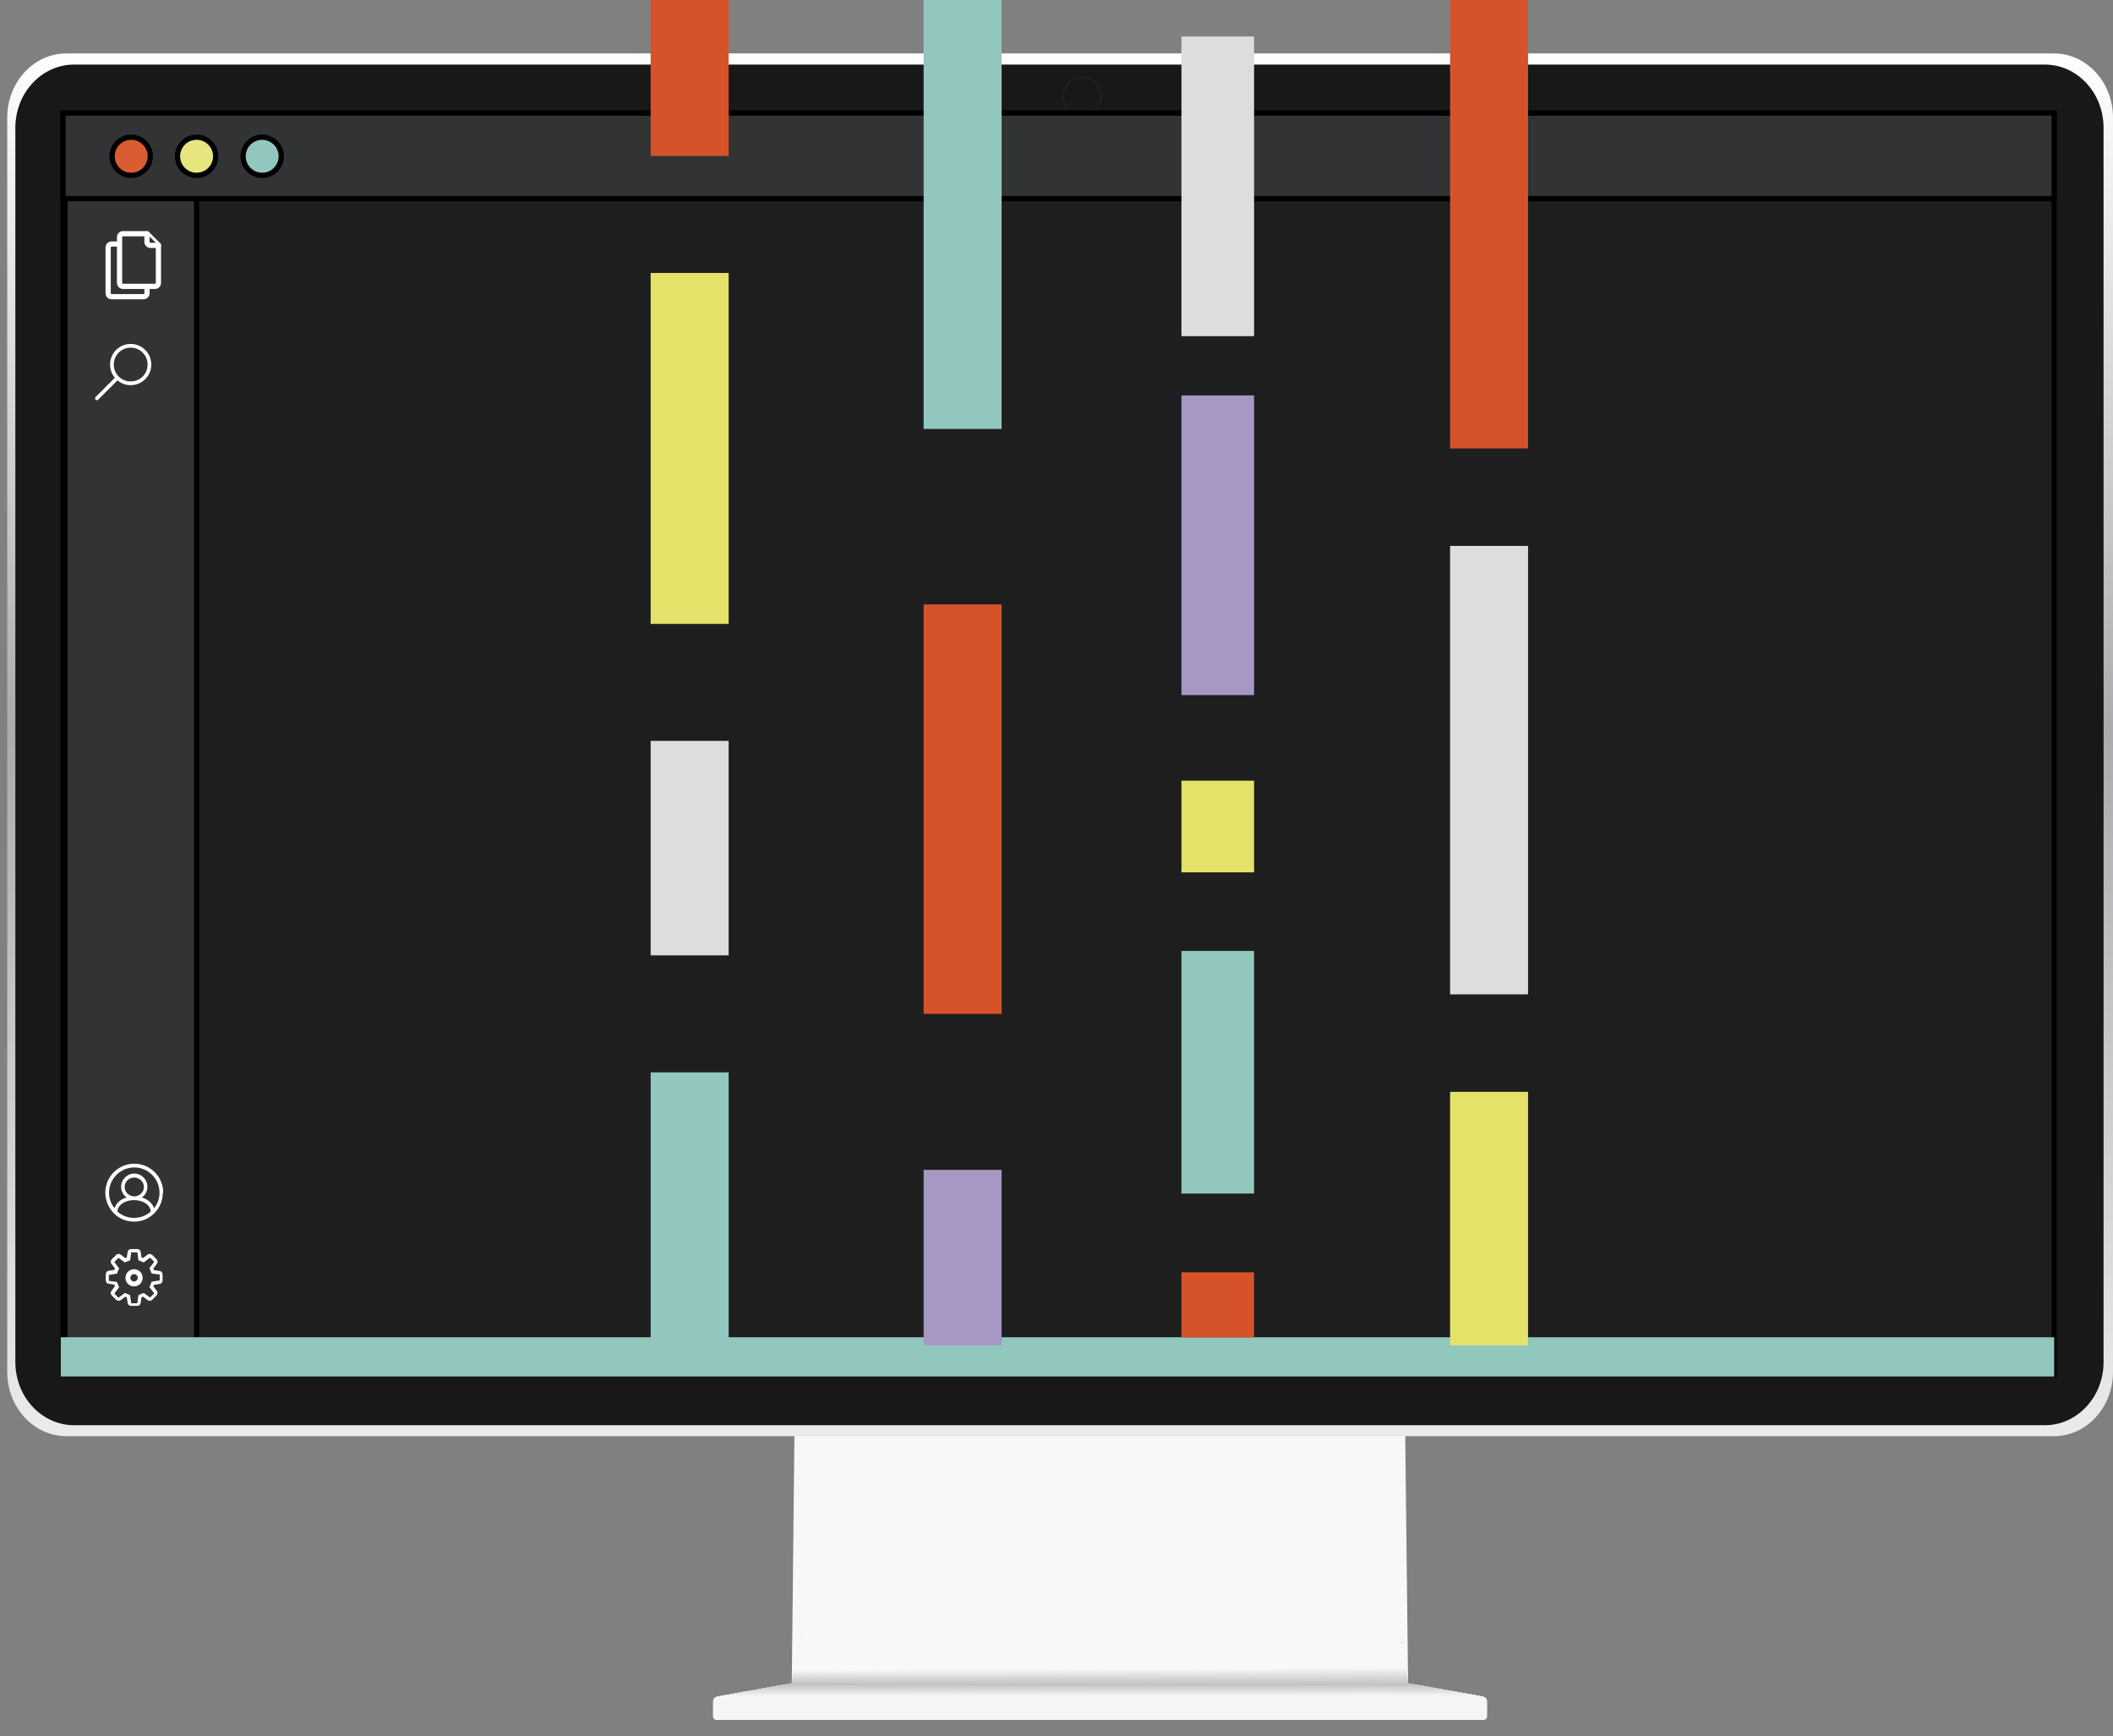 <svg width="101" height="83" viewBox="0 0 101 83" fill="none" xmlns="http://www.w3.org/2000/svg">
<rect x="0" y="0" width="101" height="83" fill="#808080" stroke="none"/>
<path d="M37.973 68.619H67.169L67.305 80.459H37.847L37.973 68.619Z" fill="#F8F8F8"/>
<path d="M65.89 72.667L65.397 69.993L39.84 70.077L39.326 72.877L65.89 72.667Z" fill="#F8F8F8"/>
<path d="M38.183 78.739L37.847 80.459H67.305L66.75 78.634L38.183 78.739Z" fill="#C6C6C6"/>
<path d="M38.183 78.729L37.858 80.448H67.305L66.749 78.624L38.183 78.729Z" fill="#C7C7C7"/>
<path d="M38.183 78.708L37.858 80.438L67.305 80.428L66.76 78.603L38.183 78.708Z" fill="#C8C8C8"/>
<path d="M38.194 78.687L37.858 80.428L67.305 80.417L66.76 78.592L38.194 78.687Z" fill="#C9C9C9"/>
<path d="M38.194 78.666L37.858 80.417L67.295 80.407L66.76 78.572L38.194 78.666Z" fill="#C9C9C9"/>
<path d="M38.194 78.655L37.858 80.407L67.295 80.396L66.76 78.561L38.194 78.655Z" fill="#CACACA"/>
<path d="M38.204 78.634L37.858 80.396L67.295 80.386L66.76 78.54L38.204 78.634Z" fill="#CBCBCB"/>
<path d="M38.204 78.613L37.868 80.386L67.295 80.365L66.76 78.529L38.204 78.613Z" fill="#CCCCCC"/>
<path d="M38.204 78.592L37.868 80.375L67.284 80.354L66.76 78.508L38.204 78.592Z" fill="#CDCDCD"/>
<path d="M38.215 78.572L37.868 80.365L67.284 80.344L66.76 78.498L38.215 78.572Z" fill="#CECDCD"/>
<path d="M38.215 78.561L37.868 80.344L67.284 80.333L66.76 78.477L38.215 78.561Z" fill="#CECECE"/>
<path d="M38.215 78.54L37.868 80.333L67.284 80.323L66.76 78.467L38.215 78.54Z" fill="#CFCFCF"/>
<path d="M38.225 78.519L37.879 80.323L67.284 80.302L66.76 78.446L38.225 78.519Z" fill="#D0D0D0"/>
<path d="M38.225 78.498L37.879 80.312L67.274 80.291L66.771 78.435L38.225 78.498Z" fill="#D1D1D1"/>
<path d="M38.225 78.477L37.879 80.302L67.274 80.281L66.771 78.414L38.225 78.477Z" fill="#D2D1D1"/>
<path d="M38.236 78.466L37.879 80.291L67.274 80.27L66.771 78.404L38.236 78.466Z" fill="#D2D2D2"/>
<path d="M38.236 78.446L37.879 80.281L67.274 80.26L66.771 78.393L38.236 78.446Z" fill="#D3D3D3"/>
<path d="M38.236 78.425L37.889 80.27L67.263 80.239L66.77 78.372L38.236 78.425Z" fill="#D4D4D4"/>
<path d="M38.246 78.404L37.889 80.26L67.263 80.228L66.77 78.362L38.246 78.404Z" fill="#D5D5D5"/>
<path d="M38.246 78.383L37.889 80.249L67.263 80.218L66.77 78.341L38.246 78.383Z" fill="#D6D6D6"/>
<path d="M38.246 78.372L37.889 80.239L67.263 80.207L66.77 78.33L38.246 78.372Z" fill="#D7D6D6"/>
<path d="M38.256 78.351L37.889 80.228L67.263 80.197L66.77 78.309L38.256 78.351Z" fill="#D8D7D7"/>
<path d="M38.257 78.33L37.9 80.218L67.253 80.176L66.77 78.299L38.257 78.33Z" fill="#D8D8D8"/>
<path d="M38.267 78.309L37.9 80.207L67.253 80.165L66.781 78.278L38.267 78.309Z" fill="#D9D9D9"/>
<path d="M38.267 78.299L37.9 80.197L67.253 80.155L66.781 78.267L38.267 78.299Z" fill="#DADADA"/>
<path d="M38.267 78.278L37.9 80.186L67.253 80.144L66.781 78.246L38.267 78.278Z" fill="#DBDBDB"/>
<path d="M38.277 78.257L37.9 80.176L67.243 80.134L66.781 78.236L38.277 78.257Z" fill="#DCDCDB"/>
<path d="M38.277 78.236L37.91 80.165L67.243 80.113L66.781 78.215L38.277 78.236Z" fill="#DDDCDC"/>
<path d="M38.277 78.215L37.91 80.155L67.243 80.103L66.781 78.204L38.277 78.215Z" fill="#DEDDDD"/>
<path d="M38.288 78.204L37.91 80.144L67.243 80.092L66.781 78.183L38.288 78.204Z" fill="#DFDEDE"/>
<path d="M38.288 78.183L37.91 80.134L67.243 80.082L66.781 78.173L38.288 78.183Z" fill="#DFDFDF"/>
<path d="M38.288 78.162L37.91 80.124L67.232 80.071L66.781 78.152L38.288 78.162Z" fill="#E0E0E0"/>
<path d="M38.298 78.141L37.921 80.113L67.232 80.05L66.781 78.141H38.298Z" fill="#E1E1E1"/>
<path d="M38.298 78.121L37.921 80.103L67.232 80.04L66.781 78.121H38.298Z" fill="#E2E2E2"/>
<path d="M38.298 78.11L37.921 80.092L67.232 80.029L66.791 78.11H38.298Z" fill="#E3E3E2"/>
<path d="M38.309 78.089L37.921 80.082L67.232 80.019L66.791 78.089H38.309Z" fill="#E4E3E3"/>
<path d="M38.309 78.068L37.921 80.071L67.222 80.008L66.791 78.079L38.309 78.068Z" fill="#E5E4E4"/>
<path d="M38.309 78.047L37.931 80.061L67.221 79.987L66.791 78.058L38.309 78.047Z" fill="#E5E5E5"/>
<path d="M38.319 78.026L37.931 80.05L67.221 79.977L66.791 78.047L38.319 78.026Z" fill="#E6E6E6"/>
<path d="M38.319 78.016L37.931 80.04L67.221 79.966L66.791 78.026L38.319 78.016Z" fill="#E7E7E7"/>
<path d="M38.319 77.995L37.931 80.029L67.211 79.956L66.791 78.016L38.319 77.995Z" fill="#E8E8E8"/>
<path d="M38.33 77.974L37.931 80.019L67.211 79.945L66.791 78.005L38.33 77.974Z" fill="#E9E9E9"/>
<path d="M38.33 77.953L37.942 80.008L67.211 79.924L66.792 77.984L38.33 77.953Z" fill="#EAEAEA"/>
<path d="M38.33 77.942L37.942 79.998L67.211 79.914L66.792 77.974L38.33 77.942Z" fill="#EBEAEA"/>
<path d="M38.34 77.921L37.942 79.987L67.211 79.903L66.802 77.953L38.34 77.921Z" fill="#ECEBEB"/>
<path d="M38.34 77.9L37.942 79.977L67.201 79.893L66.802 77.942L38.34 77.9Z" fill="#ECECEC"/>
<path d="M38.34 77.879L37.942 79.966L67.201 79.872L66.802 77.921L38.34 77.879Z" fill="#EDEDED"/>
<path d="M38.351 77.858L37.952 79.945L67.201 79.861L66.802 77.911L38.351 77.858Z" fill="#EEEEEE"/>
<path d="M38.351 77.848L37.952 79.935L67.201 79.851L66.802 77.89L38.351 77.848Z" fill="#EFEFEF"/>
<path d="M38.351 77.827L37.952 79.924L67.19 79.84L66.802 77.879L38.351 77.827Z" fill="#F0F0F0"/>
<path d="M38.361 77.806L37.952 79.914L67.19 79.83L66.802 77.858L38.361 77.806Z" fill="#F1F1F1"/>
<path d="M38.361 77.785L37.952 79.903L67.19 79.809L66.802 77.848L38.361 77.785Z" fill="#F2F2F1"/>
<path d="M38.361 77.764L37.963 79.893L67.19 79.799L66.802 77.827L38.361 77.764Z" fill="#F3F2F2"/>
<path d="M38.372 77.754L37.963 79.882L67.19 79.788L66.802 77.817L38.372 77.754Z" fill="#F4F3F3"/>
<path d="M38.372 77.732L37.963 79.872L67.18 79.777L66.802 77.795L38.372 77.732Z" fill="#F4F4F4"/>
<path d="M38.372 77.711L37.963 79.861L67.18 79.767L66.813 77.785L38.372 77.711Z" fill="#F5F5F5"/>
<path d="M38.382 77.691L37.963 79.851L67.18 79.746L66.813 77.764L38.382 77.691Z" fill="#F6F6F6"/>
<path d="M38.382 77.67L37.973 79.84L67.18 79.736L66.812 77.754L38.382 77.67Z" fill="#F7F7F7"/>
<path d="M38.393 77.659L37.973 79.83L67.169 79.725L66.812 77.733L38.393 77.659Z" fill="#F8F8F8"/>
<path d="M70.882 81.099L67.305 80.459H37.848L34.272 81.099C34.167 81.12 34.083 81.214 34.083 81.329V82.043C34.083 82.137 34.156 82.21 34.251 82.21H70.903C70.997 82.21 71.07 82.137 71.07 82.043V81.329C71.07 81.214 70.986 81.12 70.882 81.099Z" fill="#F6F4F4"/>
<path d="M69.969 80.931L67.305 80.459H37.847L35.194 80.931H69.969Z" fill="#BFBDBD"/>
<path d="M37.795 80.47L36.935 80.627L35.173 80.952H69.99L68.228 80.627L67.368 80.47H67.138H37.795Z" fill="#C0BEBE"/>
<path d="M37.732 80.48L36.883 80.638L35.152 80.973H35.352C35.352 80.973 69.99 80.973 70.001 80.973L68.27 80.638L67.421 80.48H67.19C67.19 80.48 37.743 80.48 37.732 80.48Z" fill="#C1BFBF"/>
<path d="M37.68 80.491L36.841 80.648L35.142 80.984H35.341C35.341 80.984 70.011 80.984 70.022 80.984L68.323 80.648L67.484 80.491H67.253C67.253 80.491 37.701 80.491 37.69 80.491H37.68Z" fill="#C2C0C0"/>
<path d="M37.627 80.501L36.799 80.658L35.121 81.004L35.32 81.015C35.32 81.015 70.022 81.015 70.032 81.004L68.354 80.658L67.526 80.501H67.295C67.295 80.501 37.638 80.501 37.617 80.501H37.627Z" fill="#C3C1C1"/>
<path d="M37.564 80.512L36.746 80.669L35.1 81.015L35.299 81.025C35.299 81.025 70.042 81.025 70.053 81.015L68.406 80.669C68.406 80.669 67.599 80.512 67.588 80.512H67.358C67.358 80.512 37.596 80.512 37.564 80.512Z" fill="#C3C2C2"/>
<path d="M37.512 80.522C37.512 80.522 36.705 80.679 36.705 80.69L35.09 81.046C35.09 81.046 35.278 81.067 35.289 81.067C35.289 81.067 70.064 81.067 70.074 81.046L68.459 80.69C68.459 80.69 67.662 80.533 67.651 80.522H67.421C67.421 80.522 37.554 80.522 37.523 80.522H37.512Z" fill="#C4C2C3"/>
<path d="M37.449 80.533C37.449 80.533 36.652 80.679 36.652 80.7L35.069 81.067C35.069 81.067 35.257 81.088 35.268 81.088C35.268 81.088 70.074 81.088 70.095 81.067L68.511 80.7C68.511 80.7 67.725 80.543 67.714 80.533H67.473C67.473 80.533 37.491 80.533 37.459 80.533H37.449Z" fill="#C5C3C3"/>
<path d="M37.397 80.543C37.397 80.543 36.61 80.69 36.61 80.711L35.047 81.078C35.047 81.078 35.236 81.099 35.247 81.099C35.247 81.099 70.085 81.099 70.105 81.078L68.543 80.711C68.543 80.711 67.767 80.543 67.756 80.543H67.515C67.515 80.543 37.428 80.543 37.386 80.543H37.397Z" fill="#C6C4C4"/>
<path d="M37.344 80.543C37.344 80.543 36.568 80.69 36.568 80.711L35.037 81.088C35.037 81.088 35.226 81.109 35.236 81.109C35.236 81.109 70.105 81.109 70.126 81.088L68.595 80.711C68.595 80.711 67.83 80.543 67.819 80.543H67.578C67.578 80.543 37.386 80.543 37.344 80.543Z" fill="#C7C5C5"/>
<path d="M37.281 80.554C37.281 80.554 36.516 80.7 36.516 80.721L35.016 81.099C35.016 81.099 35.205 81.13 35.215 81.13C35.215 81.13 70.116 81.13 70.147 81.099L68.648 80.721C68.648 80.721 67.903 80.554 67.882 80.554H67.641C67.641 80.554 37.344 80.554 37.292 80.554H37.281Z" fill="#C8C6C6"/>
<path d="M37.229 80.564C37.229 80.564 36.474 80.711 36.474 80.732L34.995 81.12C34.995 81.12 35.173 81.151 35.194 81.151C35.194 81.151 70.126 81.151 70.158 81.12L68.679 80.732C68.679 80.732 67.945 80.564 67.924 80.564H67.683C67.683 80.564 37.281 80.564 37.218 80.564H37.229Z" fill="#C9C7C7"/>
<path d="M37.166 80.575C37.166 80.575 36.421 80.721 36.421 80.742L34.974 81.141C34.974 81.141 35.152 81.172 35.173 81.172C35.173 81.172 70.147 81.172 70.179 81.141L68.732 80.742C68.732 80.742 68.008 80.575 67.987 80.575H67.746C67.746 80.575 37.229 80.564 37.176 80.575H37.166Z" fill="#C9C7C8"/>
<path d="M37.114 80.585C37.114 80.585 36.379 80.732 36.379 80.753L34.964 81.151C34.964 81.151 35.142 81.183 35.163 81.183C35.163 81.183 70.168 81.183 70.2 81.151L68.784 80.753C68.784 80.753 68.071 80.585 68.05 80.585H67.809C67.809 80.585 37.187 80.575 37.124 80.585H37.114Z" fill="#CAC8C8"/>
<path d="M37.061 80.596C37.061 80.596 36.337 80.742 36.337 80.763L34.943 81.172C34.943 81.172 35.121 81.214 35.142 81.214C35.142 81.214 70.179 81.214 70.21 81.172L68.815 80.763C68.815 80.763 68.113 80.596 68.092 80.596H67.84C67.84 80.596 37.113 80.585 37.04 80.596H37.061Z" fill="#CBC9C9"/>
<path d="M36.998 80.606C36.998 80.606 36.285 80.753 36.285 80.774L34.922 81.183C34.922 81.183 35.1 81.225 35.121 81.225C35.121 81.225 70.189 81.225 70.231 81.183L68.868 80.774C68.868 80.774 68.186 80.606 68.155 80.606H67.903C67.903 80.606 37.072 80.596 36.998 80.606Z" fill="#CCCACA"/>
<path d="M36.946 80.617C36.946 80.617 36.243 80.763 36.243 80.795L34.911 81.214C34.911 81.214 35.079 81.256 35.11 81.256C35.11 81.256 70.21 81.256 70.252 81.214L68.92 80.795C68.92 80.795 68.249 80.627 68.218 80.617H67.966C67.966 80.617 37.029 80.606 36.946 80.617Z" fill="#CDCBCB"/>
<path d="M36.883 80.627C36.883 80.627 36.191 80.774 36.191 80.805L34.89 81.235C34.89 81.235 35.058 81.277 35.09 81.277C35.09 81.277 70.221 81.277 70.273 81.235L68.973 80.805C68.973 80.805 68.312 80.637 68.281 80.627L68.029 80.606C68.029 80.606 36.988 80.606 36.893 80.627H36.883Z" fill="#CECCCC"/>
<path d="M36.83 80.637C36.83 80.637 36.149 80.784 36.149 80.816L34.869 81.246C34.869 81.246 35.037 81.298 35.068 81.298C35.068 81.298 70.231 81.298 70.284 81.246L69.004 80.816C69.004 80.816 68.354 80.648 68.323 80.637L68.071 80.617C68.071 80.617 36.914 80.617 36.83 80.637Z" fill="#CECCCD"/>
<path d="M36.767 80.648C36.767 80.648 36.096 80.795 36.096 80.826L34.848 81.267C34.848 81.267 35.016 81.319 35.047 81.319C35.047 81.319 70.252 81.319 70.294 81.267L69.046 80.826C69.046 80.826 68.406 80.658 68.375 80.648L68.123 80.627C68.123 80.627 36.862 80.627 36.767 80.648Z" fill="#CFCDCD"/>
<path d="M36.715 80.658C36.715 80.658 36.054 80.805 36.054 80.837L34.838 81.277C34.838 81.277 35.005 81.33 35.026 81.33C35.026 81.33 70.263 81.33 70.315 81.277L69.099 80.837C69.099 80.837 68.48 80.669 68.438 80.658L68.176 80.638C68.176 80.638 36.809 80.637 36.704 80.658H36.715Z" fill="#D0CECE"/>
<path d="M36.663 80.669C36.663 80.669 36.012 80.816 36.012 80.847L34.817 81.298C34.817 81.298 34.974 81.351 35.005 81.351C35.005 81.351 70.273 81.351 70.326 81.298L69.13 80.847C69.13 80.847 68.522 80.669 68.48 80.669L68.218 80.648C68.218 80.648 36.746 80.648 36.642 80.669H36.663Z" fill="#D1CFCF"/>
<path d="M36.599 80.679C36.599 80.679 35.96 80.826 35.96 80.858L34.796 81.319C34.796 81.319 34.953 81.382 34.984 81.382C34.984 81.382 70.284 81.382 70.347 81.319L69.183 80.858C69.183 80.858 68.585 80.679 68.543 80.679L68.281 80.658C68.281 80.658 36.704 80.658 36.589 80.679H36.599Z" fill="#D2D0D0"/>
<path d="M36.547 80.69C36.547 80.69 35.918 80.826 35.918 80.868L34.785 81.33C34.785 81.33 34.943 81.392 34.974 81.392C34.974 81.392 70.305 81.392 70.368 81.33L69.235 80.868C69.235 80.868 68.648 80.69 68.606 80.69L68.344 80.669C68.344 80.669 36.662 80.669 36.537 80.69H36.547Z" fill="#D3D1D1"/>
<path d="M36.484 80.7C36.484 80.7 35.865 80.837 35.865 80.879L34.764 81.35C34.764 81.35 34.922 81.413 34.953 81.413C34.953 81.413 70.315 81.413 70.378 81.35L69.277 80.879C69.277 80.879 68.7 80.7 68.658 80.7L68.396 80.679C68.396 80.679 36.599 80.679 36.484 80.7Z" fill="#D4D1D2"/>
<path d="M36.432 80.711C36.432 80.711 35.834 80.847 35.834 80.9L34.754 81.371C34.754 81.371 34.911 81.434 34.943 81.434C34.943 81.434 70.336 81.434 70.409 81.371L69.329 80.9C69.329 80.9 68.773 80.721 68.732 80.711L68.469 80.69C68.469 80.69 36.568 80.69 36.442 80.711H36.432Z" fill="#D4D2D3"/>
<path d="M36.379 80.721C36.379 80.721 35.792 80.858 35.792 80.91L34.743 81.392C34.743 81.392 34.89 81.466 34.932 81.466C34.932 81.466 70.368 81.466 70.431 81.392L69.382 80.91C69.382 80.91 68.837 80.732 68.795 80.721L68.522 80.7C68.522 80.7 36.516 80.7 36.379 80.721Z" fill="#D5D3D3"/>
<path d="M36.316 80.732C36.316 80.732 35.74 80.868 35.74 80.921L34.722 81.414C34.722 81.414 34.869 81.487 34.911 81.487C34.911 81.487 70.378 81.487 70.451 81.414L69.434 80.921C69.434 80.921 68.899 80.742 68.858 80.732L68.585 80.711C68.585 80.711 36.474 80.711 36.337 80.732H36.316Z" fill="#D6D4D4"/>
<path d="M36.264 80.742C36.264 80.742 35.698 80.879 35.698 80.931L34.701 81.424C34.701 81.424 34.848 81.497 34.89 81.497C34.89 81.497 70.389 81.497 70.462 81.424L69.466 80.931C69.466 80.931 68.941 80.753 68.899 80.742L68.627 80.721C68.627 80.721 36.411 80.721 36.264 80.742Z" fill="#D7D5D5"/>
<path d="M36.201 80.753C36.201 80.753 35.645 80.889 35.645 80.942L34.68 81.445C34.68 81.445 34.827 81.518 34.869 81.518C34.869 81.518 70.399 81.518 70.472 81.445L69.508 80.942C69.508 80.942 69.004 80.763 68.952 80.753L68.679 80.721C68.679 80.721 36.358 80.721 36.201 80.753Z" fill="#D8D6D6"/>
<path d="M36.148 80.763C36.148 80.763 35.603 80.9 35.603 80.952L34.67 81.455C34.67 81.455 34.817 81.539 34.859 81.539C34.859 81.539 70.42 81.539 70.504 81.455L69.57 80.952C69.57 80.9 69.078 80.774 69.025 80.763L68.752 80.732C68.752 80.732 36.316 80.732 36.159 80.763H36.148Z" fill="#D9D7D7"/>
<path d="M36.096 80.774C36.044 80.774 35.561 80.91 35.561 80.963L34.649 81.477C34.649 81.477 34.785 81.56 34.838 81.56C34.838 81.56 70.431 81.56 70.514 81.477L69.602 80.963C69.602 80.91 69.12 80.784 69.067 80.774L68.795 80.742C68.795 80.742 36.254 80.742 36.096 80.774Z" fill="#DAD8D8"/>
<path d="M36.033 80.784C35.981 80.784 35.509 80.921 35.509 80.973L34.628 81.498C34.628 81.498 34.764 81.581 34.817 81.581C34.817 81.581 70.441 81.581 70.535 81.498L69.654 80.973C69.654 80.921 69.183 80.795 69.13 80.784L68.857 80.753C68.857 80.753 36.212 80.753 36.044 80.784H36.033Z" fill="#DBD8D8"/>
<path d="M35.981 80.795C35.928 80.795 35.467 80.931 35.467 80.983L34.618 81.508C34.618 81.508 34.754 81.592 34.806 81.592C34.806 81.592 70.472 81.592 70.556 81.508L69.707 80.983C69.707 80.921 69.246 80.805 69.193 80.795L68.91 80.763C68.91 80.763 36.159 80.763 35.981 80.795Z" fill="#DBD9D9"/>
<path d="M35.918 80.805C35.855 80.816 35.414 80.942 35.414 81.004L34.596 81.539C34.596 81.539 34.733 81.634 34.785 81.634C34.785 81.634 70.483 81.634 70.567 81.539L69.749 81.004C69.749 80.942 69.308 80.816 69.245 80.805L68.962 80.774C68.962 80.774 36.107 80.774 35.928 80.805H35.918Z" fill="#DCDADA"/>
<path d="M35.865 80.816C35.803 80.826 35.373 80.952 35.373 81.015L34.576 81.55C34.576 81.55 34.712 81.644 34.764 81.644C34.764 81.644 70.493 81.644 70.588 81.55L69.791 81.015C69.791 80.952 69.361 80.826 69.298 80.816L69.015 80.784C69.015 80.784 36.054 80.784 35.865 80.816Z" fill="#DDDBDB"/>
<path d="M35.803 80.826C35.74 80.837 35.32 80.963 35.32 81.025L34.555 81.571C34.555 81.623 34.68 81.665 34.743 81.665C34.743 81.665 70.504 81.665 70.598 81.571L69.833 81.025C69.833 80.963 69.413 80.837 69.35 80.826L69.067 80.795C69.067 80.795 35.991 80.795 35.803 80.826Z" fill="#DEDCDC"/>
<path d="M35.75 80.837C35.687 80.847 35.278 80.973 35.278 81.036L34.544 81.592C34.544 81.644 34.67 81.686 34.733 81.686C34.733 81.686 70.525 81.686 70.63 81.592L69.896 81.036C69.896 80.973 69.487 80.847 69.424 80.837L69.141 80.805C69.141 80.805 35.96 80.805 35.771 80.837H35.75Z" fill="#DFDDDD"/>
<path d="M35.698 80.837C35.635 80.847 35.236 80.973 35.236 81.036L34.523 81.592C34.523 81.644 34.649 81.697 34.701 81.697C34.701 81.697 70.525 81.697 70.63 81.592L69.917 81.036C69.917 80.973 69.518 80.847 69.455 80.837L69.172 80.805C69.172 80.805 35.886 80.805 35.687 80.837H35.698Z" fill="#E0DEDE"/>
<path d="M35.635 80.847C35.572 80.858 35.184 80.973 35.184 81.046L34.502 81.613C34.502 81.665 34.628 81.718 34.681 81.718C34.681 81.718 70.535 81.718 70.64 81.613L69.959 81.046C69.959 80.973 69.581 80.858 69.508 80.847L69.214 80.816C69.214 80.816 35.824 80.816 35.614 80.847H35.635Z" fill="#E1DEDF"/>
<path d="M35.582 80.858C35.509 80.868 35.142 80.984 35.142 81.057L34.492 81.623C34.492 81.686 34.617 81.728 34.67 81.728C34.67 81.728 70.567 81.728 70.672 81.623L70.021 81.057C70.021 80.984 69.654 80.868 69.581 80.858L69.287 80.816C69.287 80.816 35.792 80.816 35.582 80.858Z" fill="#E2DFDF"/>
<path d="M35.519 80.868C35.446 80.879 35.089 80.994 35.089 81.067L34.46 81.644C34.46 81.707 34.586 81.749 34.639 81.749C34.639 81.749 70.567 81.749 70.672 81.644L70.043 81.067C70.043 80.994 69.686 80.879 69.612 80.868L69.319 80.826C69.319 80.826 35.719 80.826 35.498 80.868H35.519Z" fill="#E2E0E0"/>
<path d="M35.467 80.879C35.394 80.889 35.047 81.004 35.047 81.078L34.45 81.665C34.45 81.728 34.565 81.781 34.628 81.781C34.628 81.781 70.588 81.781 70.703 81.665L70.105 81.078C70.105 81.004 69.759 80.889 69.686 80.879L69.392 80.837C69.392 80.837 35.677 80.837 35.456 80.879H35.467Z" fill="#E3E1E1"/>
<path d="M35.414 80.889C35.341 80.9 35.005 81.015 35.005 81.099L34.439 81.686C34.439 81.749 34.555 81.802 34.617 81.802C34.617 81.802 70.609 81.802 70.724 81.686L70.158 81.099C70.158 81.025 69.822 80.91 69.749 80.889L69.455 80.847C69.455 80.847 35.635 80.847 35.414 80.889Z" fill="#E4E2E2"/>
<path d="M35.352 80.9C35.278 80.91 34.953 81.025 34.953 81.109L34.418 81.707C34.418 81.77 34.534 81.823 34.596 81.823C34.596 81.823 70.619 81.823 70.735 81.707L70.2 81.109C70.2 81.036 69.885 80.921 69.801 80.9L69.508 80.858C69.508 80.858 35.582 80.858 35.352 80.9Z" fill="#E5E3E3"/>
<path d="M35.299 80.91C35.226 80.921 34.911 81.036 34.911 81.12L34.397 81.718C34.397 81.781 34.513 81.833 34.575 81.833C34.575 81.833 70.63 81.833 70.755 81.718L70.242 81.12C70.242 81.036 69.938 80.931 69.854 80.91L69.56 80.868C69.56 80.868 35.53 80.868 35.289 80.91H35.299Z" fill="#E6E4E4"/>
<path d="M35.236 80.921C35.152 80.931 34.859 81.046 34.859 81.13L34.376 81.739C34.376 81.802 34.492 81.864 34.555 81.864C34.555 81.864 70.64 81.864 70.766 81.739L70.284 81.13C70.284 81.046 69.99 80.942 69.906 80.921L69.602 80.879C69.602 80.879 35.467 80.879 35.226 80.921H35.236Z" fill="#E7E5E5"/>
<path d="M35.184 80.931C35.1 80.942 34.817 81.057 34.817 81.141L34.366 81.76C34.366 81.833 34.471 81.885 34.544 81.885C34.544 81.885 70.672 81.885 70.798 81.76L70.347 81.141C70.347 81.057 70.064 80.942 69.98 80.931L69.675 80.889C69.675 80.889 35.425 80.889 35.184 80.931Z" fill="#E8E6E6"/>
<path d="M35.131 80.942C35.047 80.952 34.775 81.067 34.775 81.151L34.345 81.77C34.345 81.844 34.45 81.896 34.523 81.896C34.523 81.896 70.682 81.896 70.808 81.77L70.378 81.151C70.378 81.067 70.105 80.952 70.022 80.942L69.717 80.9C69.717 80.9 35.362 80.9 35.11 80.942H35.131Z" fill="#E9E6E7"/>
<path d="M35.068 80.952C34.984 80.963 34.722 81.078 34.722 81.162L34.324 81.791C34.324 81.865 34.429 81.927 34.502 81.927C34.502 81.927 70.692 81.927 70.818 81.791L70.42 81.162C70.42 81.078 70.168 80.963 70.074 80.952L69.77 80.91C69.77 80.91 35.309 80.91 35.058 80.952H35.068Z" fill="#EAE7E8"/>
<path d="M35.016 80.963C34.932 80.973 34.68 81.088 34.68 81.172L34.313 81.802C34.313 81.875 34.418 81.938 34.492 81.938C34.492 81.938 70.714 81.938 70.85 81.802L70.483 81.172C70.483 81.088 70.242 80.973 70.147 80.963L69.843 80.921C69.843 80.921 35.278 80.921 35.016 80.963Z" fill="#EAE8E9"/>
<path d="M34.953 80.973C34.869 80.994 34.628 81.099 34.628 81.183L34.292 81.823C34.292 81.896 34.397 81.959 34.471 81.959C34.471 81.959 70.724 81.959 70.86 81.823L70.525 81.183C70.525 81.088 70.294 80.984 70.2 80.973L69.896 80.921C69.896 80.921 35.226 80.921 34.953 80.973Z" fill="#EBE9E9"/>
<path d="M34.901 80.984C34.806 81.005 34.586 81.109 34.586 81.193L34.272 81.844C34.272 81.917 34.366 81.98 34.45 81.98C34.45 81.98 70.735 81.98 70.882 81.844L70.567 81.193C70.567 81.099 70.347 80.994 70.252 80.984L69.938 80.931C69.938 80.931 35.163 80.931 34.89 80.984H34.901Z" fill="#ECEAEA"/>
<path d="M34.838 80.994C34.743 81.015 34.544 81.12 34.544 81.214L34.261 81.864C34.261 81.938 34.355 82.011 34.439 82.011C34.439 82.011 70.766 82.011 70.903 81.864L70.619 81.214C70.619 81.12 70.41 81.015 70.326 80.994L70.011 80.942C70.011 80.942 35.121 80.942 34.848 80.994H34.838Z" fill="#EDEBEB"/>
<path d="M34.785 81.004C34.691 81.025 34.502 81.13 34.502 81.225L34.25 81.885C34.25 81.969 34.345 82.032 34.429 82.032C34.429 82.032 70.787 82.032 70.923 81.885L70.672 81.225C70.672 81.13 70.483 81.025 70.388 81.004L70.074 80.952C70.074 80.952 35.079 80.952 34.796 81.004H34.785Z" fill="#EEECEC"/>
<path d="M34.733 81.015C34.639 81.036 34.46 81.13 34.46 81.235L34.23 81.896C34.23 81.98 34.324 82.043 34.408 82.043C34.408 82.043 70.798 82.043 70.944 81.896L70.714 81.235C70.714 81.141 70.535 81.036 70.441 81.015L70.126 80.963C70.126 80.963 35.026 80.963 34.743 81.015H34.733Z" fill="#EFEDED"/>
<path d="M34.67 81.025C34.575 81.046 34.408 81.141 34.408 81.246L34.209 81.917C34.209 82.001 34.303 82.064 34.376 82.064C34.376 82.064 70.797 82.064 70.944 81.917L70.745 81.246C70.745 81.151 70.577 81.046 70.483 81.025L70.168 80.973C70.168 80.973 34.964 80.973 34.67 81.025Z" fill="#F0EEEE"/>
<path d="M34.618 81.036C34.523 81.057 34.366 81.151 34.366 81.256L34.198 81.938C34.198 82.022 34.282 82.095 34.366 82.095C34.366 82.095 70.819 82.095 70.976 81.938L70.808 81.256C70.808 81.151 70.651 81.057 70.556 81.036L70.242 80.984C70.242 80.984 34.932 80.984 34.628 81.036H34.618Z" fill="#F1EFEF"/>
<path d="M34.554 81.046C34.45 81.067 34.313 81.162 34.313 81.267L34.166 81.948C34.166 82.032 34.25 82.106 34.334 82.106C34.334 82.106 70.819 82.106 70.976 81.948L70.829 81.267C70.829 81.162 70.682 81.067 70.588 81.046L70.263 80.994C70.263 80.994 34.848 80.994 34.544 81.046H34.554Z" fill="#F2F0F0"/>
<path d="M34.502 81.057C34.397 81.078 34.272 81.172 34.272 81.277L34.156 81.969C34.156 82.053 34.24 82.127 34.324 82.127C34.324 82.127 70.84 82.127 70.997 81.969L70.882 81.277C70.882 81.172 70.756 81.078 70.651 81.057L70.326 81.004C70.326 81.004 34.796 81.004 34.492 81.057H34.502Z" fill="#F3F0F1"/>
<path d="M34.45 81.067C34.345 81.088 34.229 81.183 34.229 81.288L34.145 81.98C34.145 82.064 34.229 82.137 34.313 82.137C34.313 82.137 70.871 82.137 71.028 81.98L70.944 81.288C70.944 81.183 70.829 81.078 70.724 81.067L70.399 81.015C70.399 81.015 34.764 81.015 34.45 81.067Z" fill="#F4F1F2"/>
<path d="M34.387 81.078C34.282 81.099 34.177 81.193 34.177 81.298L34.125 82.001C34.125 82.095 34.209 82.169 34.292 82.169C34.292 82.169 70.882 82.169 71.039 82.001L70.986 81.298C70.986 81.193 70.882 81.088 70.777 81.078L70.451 81.025C70.451 81.025 34.712 81.025 34.397 81.078H34.387Z" fill="#F4F2F2"/>
<path d="M34.334 81.088C34.23 81.109 34.135 81.204 34.135 81.319L34.104 82.022C34.104 82.116 34.177 82.189 34.271 82.189C34.271 82.189 70.892 82.189 71.06 82.022L71.028 81.319C71.028 81.214 70.934 81.109 70.829 81.088L70.504 81.036C70.504 81.036 34.659 81.036 34.334 81.088Z" fill="#F5F3F3"/>
<path d="M70.881 81.099L70.556 81.036H34.607L34.282 81.099C34.177 81.12 34.093 81.214 34.093 81.329V82.043C34.093 82.137 34.166 82.21 34.261 82.21H70.913C71.007 82.21 71.081 82.137 71.081 82.043V81.329C71.081 81.214 70.997 81.12 70.892 81.099H70.881Z" fill="#F6F4F4"/>
<path d="M98.168 2.552H3.178C1.615 2.552 0.346 3.925 0.346 5.624V65.578C0.346 67.277 1.615 68.651 3.178 68.651H98.168C99.731 68.651 101 67.277 101 65.578V5.624C101 3.925 99.731 2.552 98.168 2.552Z" fill="url(#paint0_linear_9015_72688)"/>
<path d="M97.739 3.086H3.545C1.993 3.086 0.734 4.439 0.734 6.107V65.106C0.734 66.774 1.993 68.126 3.545 68.126H97.739C99.291 68.126 100.549 66.774 100.549 65.106V6.107C100.549 4.439 99.291 3.086 97.739 3.086Z" fill="#181819"/>
<path d="M51.732 5.519C52.236 5.519 52.645 5.111 52.645 4.607C52.645 4.103 52.236 3.694 51.732 3.694C51.228 3.694 50.82 4.103 50.82 4.607C50.82 5.111 51.228 5.519 51.732 5.519Z" stroke="#212121" stroke-width="0.07" stroke-miterlimit="10"/>
<path d="M3.01 65.694H98.189V5.414H3.01V65.694Z" fill="#1E1E1E" stroke="black" stroke-width="0.25" stroke-miterlimit="10"/>
<path d="M3.104 65.694H9.396L9.396 9.441H3.104L3.104 65.694Z" fill="#323334" stroke="black" stroke-width="0.25" stroke-miterlimit="10"/>
<path d="M3.01 9.494L98.189 9.494V5.404L3.01 5.404V9.494Z" fill="#323334" stroke="black" stroke-width="0.25" stroke-miterlimit="10"/>
<path d="M11.62 7.47C11.62 7.973 12.029 8.382 12.532 8.382C13.035 8.382 13.444 7.973 13.444 7.47C13.444 6.966 13.035 6.558 12.532 6.558C12.029 6.558 11.62 6.966 11.62 7.47Z" fill="#91C7BE" stroke="black" stroke-width="0.25" stroke-miterlimit="10"/>
<path d="M8.484 7.47C8.484 7.973 8.893 8.382 9.396 8.382C9.9 8.382 10.309 7.973 10.309 7.47C10.309 6.966 9.9 6.558 9.396 6.558C8.893 6.558 8.484 6.966 8.484 7.47Z" fill="#E7E67E" stroke="black" stroke-width="0.25" stroke-miterlimit="10"/>
<path d="M5.359 7.47C5.359 7.973 5.768 8.382 6.271 8.382C6.775 8.382 7.184 7.973 7.184 7.47C7.184 6.966 6.775 6.558 6.271 6.558C5.768 6.558 5.359 6.966 5.359 7.47Z" fill="#D85E32" stroke="black" stroke-width="0.25" stroke-miterlimit="10"/>
<path d="M7.026 12.22V14.014C7.026 14.108 6.953 14.181 6.859 14.181H5.338C5.244 14.181 5.17 14.108 5.17 14.014V11.832C5.17 11.738 5.244 11.665 5.338 11.665H6.481L7.026 12.21V12.22Z" fill="#323334" stroke="white" stroke-width="0.25" stroke-linecap="round" stroke-linejoin="round"/>
<path d="M6.481 11.675V12.053C6.481 12.147 6.554 12.22 6.649 12.22H7.026" fill="#323334"/>
<path d="M6.481 11.675V12.053C6.481 12.147 6.554 12.22 6.649 12.22H7.026" stroke="white" stroke-width="0.25" stroke-linecap="round" stroke-linejoin="round"/>
<path d="M7.572 11.728V13.521C7.572 13.615 7.498 13.689 7.404 13.689H5.883C5.789 13.689 5.715 13.615 5.715 13.521V11.34C5.715 11.245 5.789 11.172 5.883 11.172H7.026L7.572 11.717V11.728Z" fill="#323334" stroke="white" stroke-width="0.25" stroke-linecap="round" stroke-linejoin="round"/>
<path d="M7.026 11.182V11.56C7.026 11.654 7.1 11.728 7.194 11.728H7.572" fill="#323334"/>
<path d="M7.026 11.182V11.56C7.026 11.654 7.1 11.728 7.194 11.728H7.572" stroke="white" stroke-width="0.25" stroke-linecap="round" stroke-linejoin="round"/>
<path d="M5.261 17.426C5.261 17.667 5.345 17.887 5.491 18.055L4.569 18.978C4.485 19.062 4.611 19.187 4.694 19.104L5.617 18.181C5.785 18.328 6.005 18.411 6.246 18.411C6.792 18.411 7.232 17.971 7.232 17.426C7.232 16.88 6.792 16.44 6.246 16.44C5.701 16.44 5.261 16.88 5.261 17.426ZM7.054 17.426C7.054 17.877 6.697 18.233 6.246 18.233C5.796 18.233 5.439 17.877 5.439 17.426C5.439 16.975 5.796 16.618 6.246 16.618C6.697 16.618 7.054 16.975 7.054 17.426Z" fill="white"/>
<path d="M7.802 57.01C7.802 56.245 7.184 55.626 6.418 55.626C5.653 55.626 5.034 56.245 5.034 57.01C5.034 57.398 5.202 57.755 5.453 58.007C5.453 58.007 5.464 58.017 5.474 58.028C5.715 58.258 6.051 58.395 6.408 58.395C6.764 58.395 7.1 58.258 7.341 58.028C7.341 58.028 7.351 58.017 7.362 58.007C7.624 57.755 7.781 57.409 7.781 57.01H7.802ZM6.418 55.804C7.089 55.804 7.624 56.35 7.624 57.01C7.624 57.293 7.53 57.556 7.362 57.755C7.289 57.514 7.068 57.325 6.785 57.241C6.942 57.126 7.047 56.937 7.047 56.727C7.047 56.381 6.764 56.098 6.418 56.098C6.072 56.098 5.789 56.381 5.789 56.727C5.789 56.937 5.894 57.126 6.051 57.241C5.757 57.325 5.548 57.514 5.474 57.755C5.306 57.545 5.212 57.293 5.212 57.01C5.212 56.35 5.757 55.804 6.418 55.804ZM5.957 56.738C5.957 56.486 6.166 56.287 6.418 56.287C6.67 56.287 6.88 56.496 6.88 56.738C6.88 56.979 6.67 57.188 6.418 57.188C6.166 57.188 5.957 56.979 5.957 56.738ZM5.611 57.912C5.632 57.597 5.967 57.367 6.408 57.367C6.848 57.367 7.184 57.597 7.205 57.912C6.995 58.101 6.712 58.216 6.408 58.216C6.103 58.216 5.82 58.101 5.611 57.912Z" fill="white"/>
<path d="M7.634 60.754L7.362 60.712C7.362 60.712 7.341 60.66 7.33 60.639L7.498 60.408C7.551 60.345 7.54 60.251 7.477 60.188L7.278 59.989C7.278 59.989 7.194 59.936 7.152 59.936C7.121 59.936 7.089 59.947 7.058 59.968L6.837 60.135C6.837 60.135 6.785 60.114 6.764 60.104L6.722 59.831C6.712 59.747 6.638 59.705 6.554 59.705H6.271C6.187 59.705 6.114 59.758 6.103 59.831L6.061 60.104C6.061 60.104 6.009 60.125 5.988 60.135L5.768 59.968C5.768 59.968 5.705 59.936 5.673 59.936C5.631 59.936 5.579 59.957 5.548 59.989L5.348 60.188C5.285 60.251 5.275 60.345 5.327 60.408L5.495 60.628C5.495 60.628 5.474 60.681 5.464 60.702L5.191 60.744C5.118 60.754 5.055 60.828 5.055 60.911V61.195C5.055 61.279 5.107 61.352 5.191 61.362L5.464 61.404C5.464 61.404 5.485 61.457 5.495 61.478L5.327 61.709C5.275 61.771 5.285 61.866 5.348 61.929L5.548 62.128C5.548 62.128 5.631 62.18 5.673 62.18C5.705 62.18 5.736 62.17 5.768 62.149L5.988 61.981C5.988 61.981 6.04 62.002 6.061 62.013L6.103 62.285C6.114 62.369 6.187 62.422 6.271 62.422H6.554C6.638 62.422 6.712 62.369 6.722 62.285L6.764 62.013C6.764 62.013 6.816 61.992 6.837 61.981L7.058 62.149C7.058 62.149 7.121 62.18 7.152 62.18C7.194 62.18 7.246 62.159 7.278 62.128L7.477 61.929C7.54 61.866 7.551 61.771 7.498 61.709L7.33 61.488C7.33 61.488 7.351 61.436 7.362 61.415L7.634 61.373C7.708 61.362 7.771 61.289 7.771 61.205V60.922C7.771 60.838 7.718 60.765 7.634 60.754ZM7.634 61.205H7.624L7.246 61.268L7.225 61.32C7.225 61.32 7.194 61.425 7.163 61.467L7.142 61.52L7.372 61.824L7.173 62.023L6.869 61.803L6.816 61.824C6.816 61.824 6.722 61.866 6.67 61.887L6.617 61.908L6.565 62.296H6.271L6.219 61.908L6.166 61.887C6.166 61.887 6.061 61.845 6.019 61.824L5.967 61.803L5.663 62.034L5.464 61.834L5.694 61.53L5.673 61.478C5.673 61.478 5.631 61.383 5.611 61.331L5.59 61.279L5.212 61.226H5.202V60.943H5.212L5.59 60.88L5.611 60.828C5.611 60.828 5.652 60.723 5.673 60.681L5.694 60.628L5.464 60.324L5.663 60.125L5.967 60.345L6.019 60.324C6.019 60.324 6.114 60.282 6.166 60.261H6.219L6.271 59.863H6.565L6.617 60.24L6.67 60.261C6.67 60.261 6.775 60.303 6.816 60.324L6.869 60.345L7.173 60.114L7.372 60.314L7.142 60.618L7.163 60.67C7.163 60.67 7.205 60.765 7.225 60.817L7.246 60.87L7.624 60.922H7.634V61.205Z" fill="white"/>
<path d="M6.407 60.744C6.229 60.744 6.072 60.891 6.072 61.079C6.072 61.268 6.219 61.415 6.407 61.415C6.596 61.415 6.743 61.268 6.743 61.079C6.743 60.891 6.596 60.744 6.407 60.744V60.744ZM6.407 61.331C6.271 61.331 6.156 61.216 6.156 61.079C6.156 60.943 6.271 60.828 6.407 60.828C6.544 60.828 6.659 60.943 6.659 61.079C6.659 61.216 6.544 61.331 6.407 61.331V61.331Z" stroke="white" stroke-width="0.15" stroke-miterlimit="10"/>
<path d="M2.905 65.798L98.189 65.798V63.921L2.905 63.921V65.798Z" fill="#92C7BE"/>
<path d="M31.101 64.307V51.259H34.829V64.307" fill="#91C7BE"/>
<path d="M34.829 0V7.456H31.101V0" fill="#D6532A"/>
<path d="M31.101 35.415V45.667H34.829V35.415H31.101Z" fill="#DDDDDD"/>
<path d="M44.149 64.307V55.919H47.877V64.307" fill="#A797C4"/>
<path d="M47.877 0V20.504H44.149V0" fill="#91C7BE"/>
<path d="M44.149 28.892V48.463H47.877V28.892H44.149Z" fill="#D6532A"/>
<path d="M56.472 63.932V60.817H59.944V63.932" fill="#D6532A"/>
<path d="M59.944 1.744V16.069H56.472V1.744" fill="#DDDDDD"/>
<path d="M56.472 45.454V57.052H59.944V45.454H56.472Z" fill="#91C7BE"/>
<path d="M69.313 64.307V52.191H73.04V64.307" fill="#E4E268"/>
<path d="M73.04 0V21.436H69.313V0" fill="#D6532A"/>
<path d="M69.313 26.095V47.531H73.04V26.095H69.313Z" fill="#DDDDDD"/>
<path d="M34.829 13.048V29.823H31.101V13.048" fill="#E4E268"/>
<path d="M59.944 18.901V33.226H56.472V18.901" fill="#A797C4"/>
<path d="M56.472 37.316V41.699H59.944V37.316H56.472Z" fill="#E4E268"/>
<defs>
<linearGradient id="paint0_linear_9015_72688" x1="50.673" y1="68.651" x2="50.673" y2="2.552" gradientUnits="userSpaceOnUse">
<stop stop-color="#EBEBEC"/>
<stop offset="0.51" stop-color="#ABABAF"/>
<stop offset="0.66" stop-color="#C6C6C8"/>
<stop offset="1" stop-color="white"/>
</linearGradient>
</defs>
</svg>

